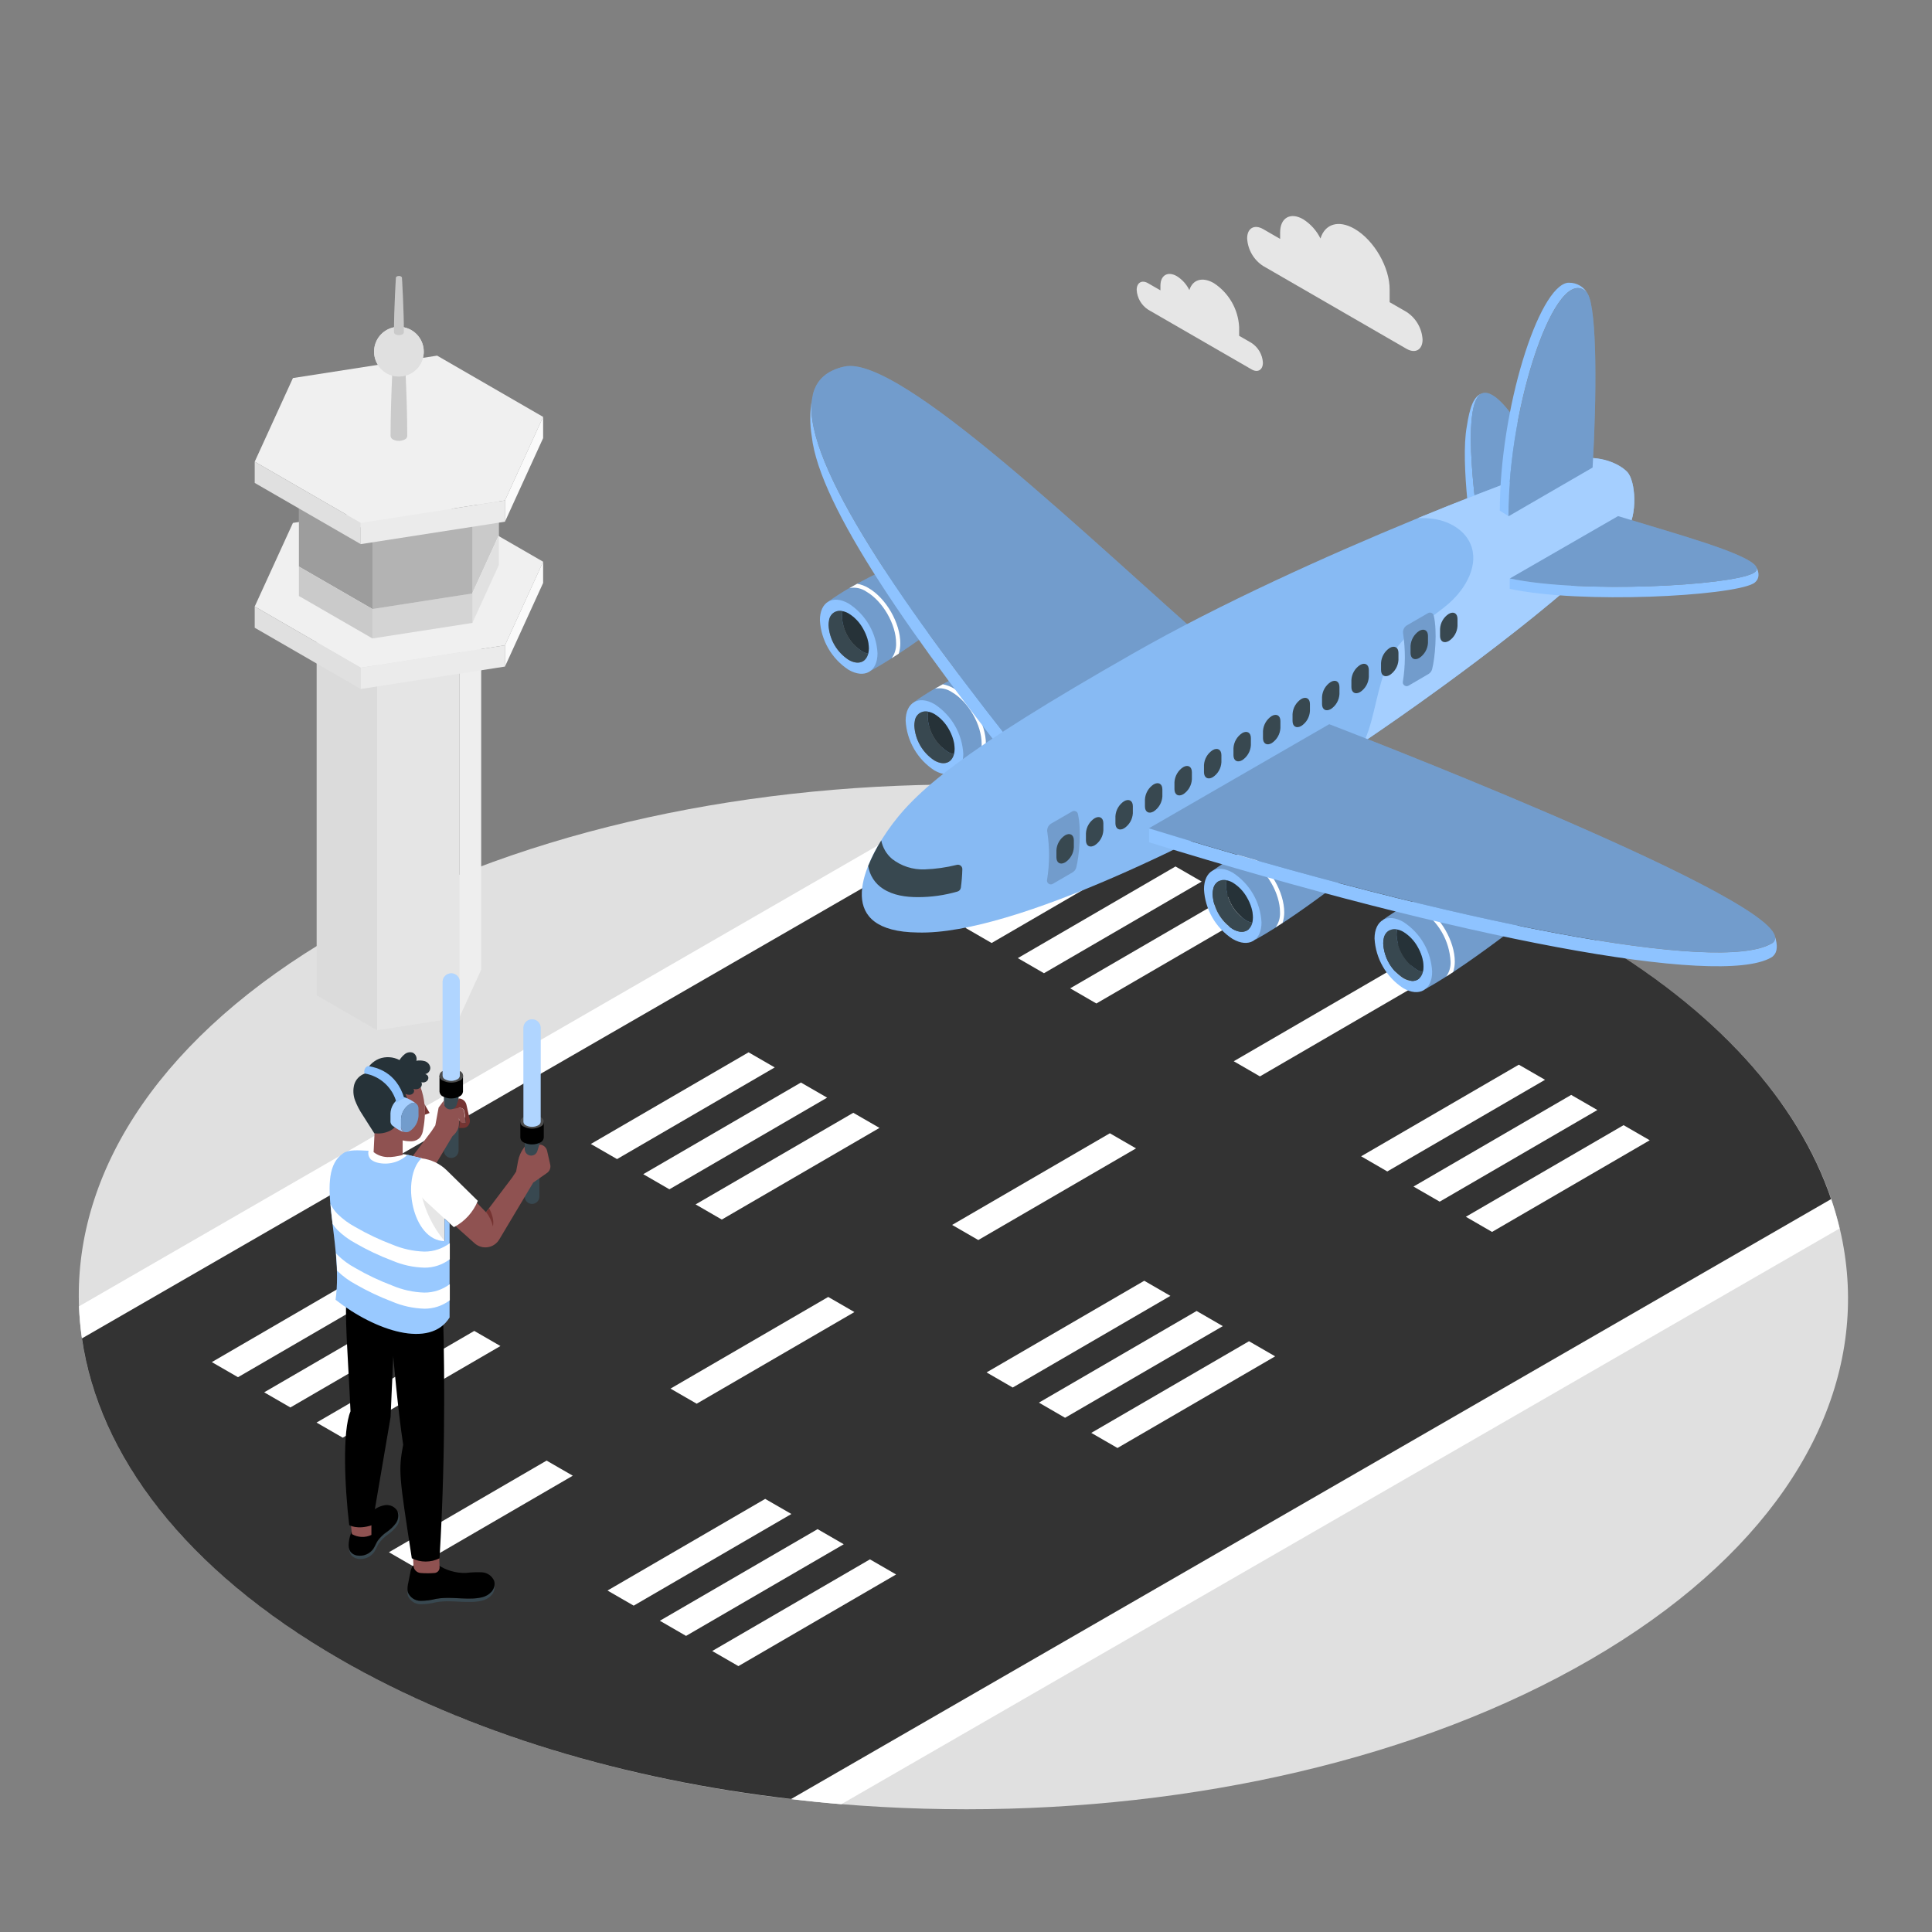 <svg width="500" height="500" viewBox="0 0 500 500" fill="none" xmlns="http://www.w3.org/2000/svg">
<rect x="0" y="0" width="500" height="500" fill="#808080" stroke="none"/>
<path d="M410.66 241.87C320.96 190.08 176.02 190.08 86.91 241.87C-2.2 293.66 -1.73 377.62 88 429.4C177.73 481.18 322.64 481.19 411.76 429.4C500.88 377.61 500.36 293.65 410.66 241.87Z" fill="#E0E0E0"/>
<path d="M254.45 203.08L20.45 338.08C20.562 340.858 20.819 343.629 21.22 346.38L268.78 203.55C264.013 203.31 259.237 203.153 254.45 203.08Z" fill="white"/>
<path d="M204.73 465.6C209.05 466.1 213.38 466.6 217.73 466.92L476.07 317.92C475.463 315.393 474.733 312.873 473.88 310.36L204.73 465.6Z" fill="white"/>
<path d="M410.66 241.87C371 219 320.48 206.19 268.78 203.55L21.21 346.38C25.6 376.65 47.85 406.24 87.96 429.38C121.18 448.56 161.96 460.61 204.73 465.58L473.89 310.32C465.37 285.24 444.3 261.29 410.66 241.87Z" fill="black"/>
<path opacity="0.2" d="M410.66 241.87C367.31 216.87 311.07 203.87 254.45 203.08L20.45 338.08C21.68 371.19 44.19 404.13 88 429.4C124.58 450.52 170.35 463.02 217.78 466.92L476.12 317.92C469.47 290.08 447.67 263.23 410.66 241.87Z" fill="white"/>
<path d="M297.44 220.33L256.63 244.05L249.85 240.13L290.67 216.42L297.44 220.33Z" fill="white"/>
<path d="M311 228.15L270.18 251.87L263.41 247.96L304.22 224.24L311 228.15Z" fill="white"/>
<path d="M324.55 235.98L283.74 259.7L276.96 255.78L317.77 232.07L324.55 235.98Z" fill="white"/>
<path d="M413.4 287.27L372.59 310.99L365.81 307.08L406.62 283.36L413.4 287.27Z" fill="white"/>
<path d="M426.95 295.1L386.14 318.82L379.36 314.9L420.18 291.19L426.95 295.1Z" fill="white"/>
<path d="M399.85 279.45L359.03 303.17L352.26 299.25L393.07 275.54L399.85 279.45Z" fill="white"/>
<path d="M200.5 276.25L159.69 299.97L152.91 296.06L193.73 272.34L200.5 276.25Z" fill="white"/>
<path d="M214.06 284.07L173.24 307.79L166.47 303.88L207.28 280.16L214.06 284.07Z" fill="white"/>
<path d="M227.61 291.9L186.8 315.62L180.02 311.7L220.83 287.99L227.61 291.9Z" fill="white"/>
<path d="M316.46 343.2L275.64 366.92L268.87 363L309.68 339.28L316.46 343.2Z" fill="white"/>
<path d="M330.01 351.02L289.2 374.74L282.42 370.83L323.24 347.11L330.01 351.02Z" fill="white"/>
<path d="M302.9 335.37L262.09 359.09L255.32 355.18L296.13 331.46L302.9 335.37Z" fill="white"/>
<path d="M102.41 332.7L61.59 356.42L54.82 352.51L95.63 328.79L102.41 332.7Z" fill="white"/>
<path d="M115.96 340.53L75.15 364.25L68.37 360.33L109.18 336.62L115.96 340.53Z" fill="white"/>
<path d="M129.51 348.35L88.7 372.07L81.92 368.16L122.74 344.44L129.51 348.35Z" fill="white"/>
<path d="M218.36 399.65L177.55 423.37L170.77 419.45L211.59 395.74L218.36 399.65Z" fill="white"/>
<path d="M231.91 407.47L191.1 431.19L184.32 427.28L225.14 403.56L231.91 407.47Z" fill="white"/>
<path d="M204.81 391.82L164 415.54L157.22 411.63L198.03 387.91L204.81 391.82Z" fill="white"/>
<path d="M366.88 254.85L326.07 278.57L319.29 274.65L360.11 250.94L363.5 252.89L366.88 254.85Z" fill="white"/>
<path d="M294 297.2L253.18 320.92L246.41 317.01L287.23 293.29L290.62 295.25L294 297.2Z" fill="white"/>
<path d="M221.12 339.56L180.3 363.28L173.53 359.37L214.34 335.65L217.73 337.6L221.12 339.56Z" fill="white"/>
<path d="M148.24 381.91L107.42 405.63L100.65 401.72L141.46 378L144.85 379.96L148.24 381.91Z" fill="white"/>
<path d="M81.95 257.58V155.42L97.6 164.46V266.62L81.95 257.58Z" fill="#E6E6E6"/>
<path d="M118.89 161.15V263.31L97.6 266.62V164.46L118.89 161.15Z" fill="#F0F0F0"/>
<path d="M124.53 148.81V250.97L118.89 263.31V161.15L124.53 148.81Z" fill="#FAFAFA"/>
<g opacity="0.05">
<path d="M81.95 257.58V155.42L97.6 164.46V266.62L81.95 257.58Z" fill="black"/>
<path d="M118.89 161.15V263.31L97.6 266.62V164.46L118.89 161.15Z" fill="black"/>
<path d="M124.53 148.81V250.97L118.89 263.31V161.15L124.53 148.81Z" fill="black"/>
</g>
<path d="M140.56 145.37L130.68 167.01L93.36 172.81L65.92 156.96L75.81 135.33L113.13 129.53L140.56 145.37Z" fill="#F0F0F0"/>
<path d="M65.92 162.46V156.96L93.36 172.81V178.31L65.92 162.46Z" fill="#E0E0E0"/>
<path d="M130.68 167.01V172.51L93.36 178.31V172.81L130.68 167.01Z" fill="#EBEBEB"/>
<path d="M140.56 145.37V150.87L130.68 172.51V167.01L140.56 145.37Z" fill="#FAFAFA"/>
<path d="M96.39 138.25L77.36 127.26V146.63L96.39 157.62V138.25Z" fill="#E0E0E0"/>
<path d="M122.27 134.23L96.39 138.25V157.61L122.27 153.59V134.23Z" fill="#E0E0E0"/>
<path d="M129.12 119.22L122.27 134.23V153.46L129.12 138.46V119.22Z" fill="#E0E0E0"/>
<path opacity="0.3" d="M96.39 138.25L77.36 127.26V146.63L96.39 157.62V138.25Z" fill="black"/>
<path d="M77.36 146.63V154.24L96.39 165.23V157.62L77.36 146.63Z" fill="#E0E0E0"/>
<path d="M96.39 157.61V165.23L122.27 161.21V153.59L96.39 157.61Z" fill="#EBEBEB"/>
<path opacity="0.2" d="M122.27 134.23L96.39 138.25V157.61L122.27 153.59V134.23Z" fill="black"/>
<path opacity="0.1" d="M129.12 119.22L122.27 134.23V153.46L129.12 138.46V119.22Z" fill="black"/>
<path d="M122.27 153.46V161.21L129.12 146.2V138.46L122.27 153.46Z" fill="#FAFAFA"/>
<path opacity="0.1" d="M77.36 146.63V154.24L96.39 165.23V157.62L77.36 146.63Z" fill="black"/>
<path opacity="0.1" d="M96.39 157.61V165.23L122.27 161.21V153.59L96.39 157.61Z" fill="black"/>
<path opacity="0.1" d="M122.27 153.46V161.21L129.12 146.2V138.46L122.27 153.46Z" fill="black"/>
<path d="M140.56 107.89L130.68 129.52L93.36 135.32L65.92 119.48L75.81 97.84L113.13 92.04L140.56 107.89Z" fill="#F0F0F0"/>
<path d="M65.92 124.98V119.48L93.36 135.32V140.82L65.92 124.98Z" fill="#E0E0E0"/>
<path d="M130.68 129.52V135.02L93.36 140.82V135.32L130.68 129.52Z" fill="#EBEBEB"/>
<path d="M140.56 107.89V113.39L130.68 135.02V129.52L140.56 107.89Z" fill="#FAFAFA"/>
<path d="M105.4 112.86C105.4 102.47 104.56 88.98 104.56 88.98C104.548 88.864 104.505 88.753 104.437 88.658C104.368 88.563 104.276 88.488 104.17 88.44C103.88 88.293 103.56 88.216 103.235 88.216C102.91 88.216 102.589 88.293 102.3 88.44C102.195 88.49 102.105 88.565 102.039 88.66C101.972 88.755 101.931 88.865 101.92 88.98C101.92 88.98 101.08 102.47 101.08 112.86C101.102 113.05 101.173 113.232 101.285 113.388C101.397 113.543 101.546 113.668 101.72 113.75C102.187 113.979 102.7 114.098 103.22 114.098C103.74 114.098 104.253 113.979 104.72 113.75C104.903 113.677 105.063 113.556 105.183 113.399C105.303 113.242 105.378 113.056 105.4 112.86V112.86Z" fill="#E0E0E0"/>
<path opacity="0.1" d="M105.4 112.86C105.4 102.47 104.56 88.98 104.56 88.98C104.548 88.864 104.505 88.753 104.437 88.658C104.368 88.563 104.276 88.488 104.17 88.44C103.88 88.293 103.56 88.216 103.235 88.216C102.91 88.216 102.589 88.293 102.3 88.44C102.195 88.49 102.105 88.565 102.039 88.66C101.972 88.755 101.931 88.865 101.92 88.98C101.92 88.98 101.08 102.47 101.08 112.86C101.102 113.05 101.173 113.232 101.285 113.388C101.397 113.543 101.546 113.668 101.72 113.75C102.187 113.979 102.7 114.098 103.22 114.098C103.74 114.098 104.253 113.979 104.72 113.75C104.903 113.677 105.063 113.556 105.183 113.399C105.303 113.242 105.378 113.056 105.4 112.86V112.86Z" fill="black"/>
<path d="M109.67 91C109.67 92.272 109.293 93.515 108.586 94.572C107.88 95.63 106.875 96.454 105.7 96.941C104.526 97.427 103.233 97.555 101.985 97.306C100.738 97.058 99.592 96.446 98.693 95.547C97.794 94.647 97.181 93.502 96.933 92.254C96.685 91.007 96.813 89.714 97.299 88.539C97.786 87.364 98.61 86.36 99.668 85.654C100.725 84.947 101.968 84.57 103.24 84.57C104.945 84.57 106.581 85.247 107.787 86.453C108.992 87.659 109.67 89.295 109.67 91V91Z" fill="#E0E0E0"/>
<path d="M109.67 91C109.67 92.272 109.293 93.515 108.586 94.572C107.88 95.63 106.875 96.454 105.7 96.941C104.526 97.427 103.233 97.555 101.985 97.306C100.738 97.058 99.592 96.446 98.693 95.547C97.794 94.647 97.181 93.502 96.933 92.254C96.685 91.007 96.813 89.714 97.299 88.539C97.786 87.364 98.61 86.36 99.668 85.654C100.725 84.947 101.968 84.57 103.24 84.57C104.945 84.57 106.581 85.247 107.787 86.453C108.992 87.659 109.67 89.295 109.67 91V91Z" fill="#E0E0E0"/>
<path d="M104.52 86C104.52 79.85 104.02 71.87 104.02 71.87C104.012 71.802 103.986 71.737 103.946 71.68C103.906 71.625 103.852 71.58 103.79 71.55C103.619 71.466 103.431 71.422 103.24 71.422C103.049 71.422 102.861 71.466 102.69 71.55C102.628 71.58 102.574 71.625 102.534 71.68C102.494 71.737 102.468 71.802 102.46 71.87C102.46 71.87 101.96 79.87 101.96 86C101.973 86.112 102.014 86.219 102.081 86.31C102.148 86.401 102.237 86.474 102.34 86.52C102.62 86.662 102.93 86.737 103.245 86.737C103.559 86.737 103.87 86.662 104.15 86.52C104.252 86.473 104.339 86.401 104.404 86.309C104.469 86.218 104.509 86.112 104.52 86V86Z" fill="#E0E0E0"/>
<path opacity="0.1" d="M104.52 86C104.52 79.85 104.02 71.87 104.02 71.87C104.012 71.802 103.986 71.737 103.946 71.68C103.906 71.625 103.852 71.58 103.79 71.55C103.619 71.466 103.431 71.422 103.24 71.422C103.049 71.422 102.861 71.466 102.69 71.55C102.628 71.58 102.574 71.625 102.534 71.68C102.494 71.737 102.468 71.802 102.46 71.87C102.46 71.87 101.96 79.87 101.96 86C101.973 86.112 102.014 86.219 102.081 86.31C102.148 86.401 102.237 86.474 102.34 86.52C102.62 86.662 102.93 86.737 103.245 86.737C103.559 86.737 103.87 86.662 104.15 86.52C104.252 86.473 104.339 86.401 104.404 86.309C104.469 86.218 104.509 86.112 104.52 86V86Z" fill="black"/>
<path d="M350.55 59.22C346.38 56.81 342.86 57.99 341.74 61.73C340.734 59.678 339.175 57.946 337.24 56.73C333.97 54.84 331.31 56.36 331.3 60.11V61.83L326.92 59.3C324.63 57.98 322.77 59.04 322.76 61.67C322.834 63.105 323.247 64.501 323.965 65.746C324.683 66.99 325.685 68.047 326.89 68.83L364 90.27C366.29 91.59 368.15 90.53 368.16 87.9C368.082 86.466 367.668 85.07 366.951 83.826C366.233 82.582 365.232 81.525 364.03 80.74L359.64 78.21V75C359.7 69.22 355.61 62.14 350.55 59.22Z" fill="#E6E6E6"/>
<path d="M314.14 73.27C311.14 71.54 308.62 72.39 307.81 75.08C307.091 73.602 305.972 72.355 304.58 71.48C302.24 70.12 300.33 71.21 300.32 73.91V75.14L297.17 73.33C295.52 72.33 294.17 73.14 294.17 75.03C294.23 76.061 294.533 77.063 295.055 77.955C295.576 78.846 296.301 79.602 297.17 80.16L323.84 95.56C325.48 96.56 326.84 95.75 326.84 93.86C326.783 92.827 326.481 91.822 325.96 90.928C325.438 90.035 324.711 89.278 323.84 88.72L320.69 86.91V84.63C320.569 82.355 319.913 80.14 318.775 78.166C317.636 76.192 316.049 74.515 314.14 73.27V73.27Z" fill="#E6E6E6"/>
<path d="M116.78 299.68C116.276 299.68 115.793 299.48 115.436 299.124C115.08 298.767 114.88 298.284 114.88 297.78V282.78H118.68V297.78C118.68 298.284 118.48 298.767 118.123 299.124C117.767 299.48 117.284 299.68 116.78 299.68Z" fill="#384850"/>
<path d="M113.74 278.42V282.51C113.761 282.778 113.854 283.036 114.009 283.256C114.164 283.475 114.375 283.65 114.62 283.76C115.286 284.101 116.022 284.278 116.77 284.278C117.518 284.278 118.254 284.101 118.92 283.76C119.167 283.65 119.381 283.476 119.539 283.257C119.697 283.037 119.794 282.779 119.82 282.51V278.42H113.74Z" fill="black"/>
<path d="M114.64 277.18C114.378 277.266 114.149 277.433 113.987 277.656C113.825 277.88 113.738 278.149 113.738 278.425C113.738 278.701 113.825 278.97 113.987 279.194C114.149 279.417 114.378 279.584 114.64 279.67C115.307 280.005 116.043 280.18 116.79 280.18C117.537 280.18 118.273 280.005 118.94 279.67C119.202 279.584 119.431 279.417 119.593 279.194C119.755 278.97 119.842 278.701 119.842 278.425C119.842 278.149 119.755 277.88 119.593 277.656C119.431 277.433 119.202 277.266 118.94 277.18C118.275 276.838 117.538 276.659 116.79 276.659C116.042 276.659 115.305 276.838 114.64 277.18Z" fill="black"/>
<path opacity="0.3" d="M114.64 277.18C114.378 277.266 114.149 277.433 113.987 277.656C113.825 277.88 113.738 278.149 113.738 278.425C113.738 278.701 113.825 278.97 113.987 279.194C114.149 279.417 114.378 279.584 114.64 279.67C115.307 280.005 116.043 280.18 116.79 280.18C117.537 280.18 118.273 280.005 118.94 279.67C119.202 279.584 119.431 279.417 119.593 279.194C119.755 278.97 119.842 278.701 119.842 278.425C119.842 278.149 119.755 277.88 119.593 277.656C119.431 277.433 119.202 277.266 118.94 277.18C118.275 276.838 117.538 276.659 116.79 276.659C116.042 276.659 115.305 276.838 114.64 277.18Z" fill="white"/>
<path d="M116.78 251.89C116.19 251.89 115.625 252.124 115.207 252.54C114.789 252.956 114.553 253.52 114.55 254.11V278.42C114.568 278.616 114.638 278.803 114.752 278.963C114.866 279.123 115.021 279.249 115.2 279.33C115.685 279.582 116.224 279.713 116.77 279.713C117.316 279.713 117.855 279.582 118.34 279.33C118.521 279.251 118.678 279.125 118.794 278.965C118.91 278.805 118.981 278.617 119 278.42V278.42V254.11C119 253.818 118.943 253.53 118.831 253.26C118.719 252.991 118.556 252.746 118.35 252.54C118.144 252.334 117.899 252.171 117.63 252.059C117.36 251.947 117.072 251.89 116.78 251.89V251.89Z" fill="#8EC3FF"/>
<path opacity="0.3" d="M116.78 251.89C116.19 251.89 115.625 252.124 115.207 252.54C114.789 252.956 114.553 253.52 114.55 254.11V278.42C114.568 278.616 114.638 278.803 114.752 278.963C114.866 279.123 115.021 279.249 115.2 279.33C115.685 279.582 116.224 279.713 116.77 279.713C117.316 279.713 117.855 279.582 118.34 279.33C118.521 279.251 118.678 279.125 118.794 278.965C118.91 278.805 118.981 278.617 119 278.42V278.42V254.11C119 253.818 118.943 253.53 118.831 253.26C118.719 252.991 118.556 252.746 118.35 252.54C118.144 252.334 117.899 252.171 117.63 252.059C117.36 251.947 117.072 251.89 116.78 251.89V251.89Z" fill="white"/>
<path d="M106.62 305.43C106.336 304.102 105.74 302.861 104.88 301.81L105.66 300.81C106.25 301.86 107.09 304 106.62 305.43Z" fill="#753432"/>
<path d="M121.54 289.58L120.71 285.9C120.607 285.445 120.353 285.037 119.991 284.744C119.628 284.45 119.177 284.286 118.71 284.28V284.28L118.17 285.97C118.095 286.211 117.966 286.432 117.792 286.616C117.619 286.799 117.406 286.941 117.17 287.03L118.85 286.73C119.005 286.702 119.164 286.705 119.317 286.741C119.471 286.777 119.615 286.843 119.742 286.937C119.869 287.031 119.974 287.15 120.053 287.286C120.132 287.422 120.182 287.574 120.2 287.73L120.61 290.61C119.71 290.78 119.18 290.76 118.8 289.36C118.961 290.206 118.961 291.074 118.8 291.92H119.8C120.191 291.921 120.572 291.798 120.89 291.57V291.57C121.182 291.339 121.4 291.027 121.516 290.673C121.631 290.319 121.64 289.939 121.54 289.58V289.58Z" fill="#753432"/>
<path d="M118.73 289.34C119.11 290.74 119.64 290.76 120.54 290.59L120.13 287.71C120.112 287.553 120.062 287.402 119.983 287.266C119.904 287.13 119.798 287.011 119.672 286.917C119.545 286.823 119.401 286.757 119.247 286.721C119.094 286.685 118.935 286.682 118.78 286.71L117.1 287.01C116.849 287.102 116.579 287.132 116.314 287.097C116.048 287.062 115.795 286.963 115.577 286.809C115.358 286.654 115.181 286.449 115.059 286.21C114.938 285.972 114.876 285.708 114.88 285.44V284.8L113.51 286.64L112.66 291.25L111.66 292.77L104.86 301.77L102.02 298.77L96.34 304.77L101.94 309.77C102.4 310.179 102.945 310.48 103.536 310.653C104.126 310.826 104.748 310.866 105.356 310.771C105.964 310.675 106.543 310.446 107.052 310.1C107.561 309.754 107.987 309.3 108.3 308.77L117.09 294.05C117.798 293.472 118.334 292.711 118.64 291.85C118.825 291.026 118.855 290.175 118.73 289.34V289.34Z" fill="#8F5251"/>
<path d="M137.69 311.58C137.188 311.577 136.707 311.376 136.353 311.02C135.999 310.664 135.8 310.182 135.8 309.68V294.68H139.59V309.68C139.59 309.93 139.541 310.177 139.445 310.407C139.35 310.638 139.21 310.847 139.034 311.023C138.857 311.2 138.648 311.34 138.417 311.435C138.187 311.531 137.94 311.58 137.69 311.58V311.58Z" fill="#384850"/>
<path d="M134.66 290.33V294.42C134.681 294.688 134.774 294.946 134.929 295.166C135.084 295.385 135.295 295.56 135.54 295.67C136.207 296.005 136.943 296.18 137.69 296.18C138.437 296.18 139.173 296.005 139.84 295.67C140.085 295.558 140.296 295.383 140.452 295.164C140.608 294.944 140.704 294.688 140.73 294.42V290.33H134.66Z" fill="black"/>
<path d="M135.55 289.08C135.292 289.171 135.069 289.339 134.911 289.562C134.753 289.785 134.668 290.052 134.668 290.325C134.668 290.598 134.753 290.865 134.911 291.088C135.069 291.311 135.292 291.479 135.55 291.57C136.215 291.911 136.952 292.088 137.7 292.088C138.447 292.088 139.184 291.911 139.85 291.57C140.108 291.479 140.331 291.311 140.489 291.088C140.646 290.865 140.731 290.598 140.731 290.325C140.731 290.052 140.646 289.785 140.489 289.562C140.331 289.339 140.108 289.171 139.85 289.08C139.183 288.745 138.446 288.57 137.7 288.57C136.953 288.57 136.217 288.745 135.55 289.08V289.08Z" fill="black"/>
<path opacity="0.3" d="M135.55 289.08C135.292 289.171 135.069 289.339 134.911 289.562C134.753 289.785 134.668 290.052 134.668 290.325C134.668 290.598 134.753 290.865 134.911 291.088C135.069 291.311 135.292 291.479 135.55 291.57C136.215 291.911 136.952 292.088 137.7 292.088C138.447 292.088 139.184 291.911 139.85 291.57C140.108 291.479 140.331 291.311 140.489 291.088C140.646 290.865 140.731 290.598 140.731 290.325C140.731 290.052 140.646 289.785 140.489 289.562C140.331 289.339 140.108 289.171 139.85 289.08C139.183 288.745 138.446 288.57 137.7 288.57C136.953 288.57 136.217 288.745 135.55 289.08V289.08Z" fill="white"/>
<path d="M137.69 263.8C137.398 263.8 137.11 263.857 136.84 263.969C136.571 264.081 136.326 264.244 136.12 264.45C135.914 264.656 135.751 264.901 135.639 265.17C135.527 265.44 135.47 265.728 135.47 266.02V290.33C135.486 290.526 135.555 290.715 135.669 290.875C135.784 291.035 135.94 291.161 136.12 291.24C136.607 291.487 137.144 291.616 137.69 291.616C138.236 291.616 138.773 291.487 139.26 291.24C139.441 291.161 139.598 291.035 139.714 290.875C139.83 290.715 139.901 290.527 139.92 290.33V290.33V266C139.915 265.413 139.677 264.852 139.259 264.44C138.841 264.027 138.277 263.797 137.69 263.8Z" fill="#8EC3FF"/>
<path opacity="0.3" d="M137.69 263.8C137.398 263.8 137.11 263.857 136.84 263.969C136.571 264.081 136.326 264.244 136.12 264.45C135.914 264.656 135.751 264.901 135.639 265.17C135.527 265.44 135.47 265.728 135.47 266.02V290.33C135.486 290.526 135.555 290.715 135.669 290.875C135.784 291.035 135.94 291.161 136.12 291.24C136.607 291.487 137.144 291.616 137.69 291.616C138.236 291.616 138.773 291.487 139.26 291.24C139.441 291.161 139.598 291.035 139.714 290.875C139.83 290.715 139.901 290.527 139.92 290.33V290.33V266C139.915 265.413 139.677 264.852 139.259 264.44C138.841 264.027 138.277 263.797 137.69 263.8Z" fill="white"/>
<path d="M105.58 412.13C105.849 412.762 106.295 413.303 106.865 413.688C107.434 414.073 108.103 414.286 108.79 414.3C110.16 414.296 111.523 414.122 112.85 413.78C115.85 413.23 118.78 413.78 121.79 413.7C122.779 413.709 123.766 413.601 124.73 413.38C125.698 413.156 126.575 412.639 127.24 411.9C127.614 411.449 127.863 410.908 127.96 410.33C128.021 410.766 127.988 411.21 127.864 411.633C127.74 412.055 127.527 412.446 127.24 412.78C126.575 413.519 125.698 414.036 124.73 414.26C123.766 414.481 122.779 414.588 121.79 414.58C118.79 414.65 115.87 414.11 112.85 414.66C111.524 415.006 110.16 415.181 108.79 415.18C108.104 415.165 107.437 414.954 106.868 414.571C106.299 414.188 105.852 413.65 105.58 413.02C105.452 412.568 105.418 412.095 105.48 411.63C105.498 411.799 105.531 411.967 105.58 412.13Z" fill="#384850"/>
<path d="M105.66 409.63C105.84 408.72 106.03 407.81 106.21 406.89C106.28 406.402 106.439 405.93 106.68 405.5C106.802 405.285 106.979 405.106 107.194 404.983C107.409 404.86 107.652 404.797 107.9 404.8C109.55 404.58 111.9 403.98 113.25 404.93C115.418 406.414 118.004 407.164 120.63 407.07C121.987 406.907 123.355 406.854 124.72 406.91C125.404 406.947 126.065 407.175 126.625 407.57C127.186 407.964 127.624 408.508 127.89 409.14C128.003 409.526 128.027 409.933 127.96 410.33C127.863 410.908 127.614 411.449 127.24 411.9C126.575 412.639 125.699 413.156 124.73 413.38C123.766 413.601 122.779 413.709 121.79 413.7C118.79 413.77 115.87 413.23 112.85 413.78C111.524 414.122 110.16 414.296 108.79 414.3C108.103 414.286 107.434 414.073 106.865 413.688C106.296 413.303 105.849 412.762 105.58 412.13C105.531 411.967 105.498 411.799 105.48 411.63C105.435 410.958 105.496 410.283 105.66 409.63V409.63Z" fill="black"/>
<path d="M113.65 402.06L113.76 405.63C113.774 405.996 113.645 406.353 113.4 406.625C113.156 406.898 112.815 407.064 112.45 407.09C111.252 407.185 110.048 407.185 108.85 407.09C108.363 407.051 107.907 406.836 107.568 406.484C107.229 406.132 107.03 405.668 107.01 405.18L106.87 402.54L113.65 402.06Z" fill="#8F5251"/>
<path d="M90.33 400.16C90.349 400.685 90.515 401.195 90.81 401.63C91.234 402.147 91.838 402.486 92.5 402.58C93.288 402.713 94.097 402.623 94.836 402.318C95.575 402.014 96.214 401.509 96.68 400.86C97.13 400.21 97.38 399.44 97.81 398.78C98.451 397.889 99.243 397.117 100.15 396.5C101.06 395.879 101.86 395.112 102.52 394.23C102.826 393.801 103.027 393.305 103.105 392.784C103.183 392.263 103.137 391.73 102.97 391.23C103.053 391.351 103.126 391.478 103.19 391.61C103.391 392.14 103.457 392.712 103.382 393.274C103.307 393.836 103.093 394.371 102.76 394.83C102.095 395.738 101.28 396.526 100.35 397.16C99.441 397.799 98.647 398.587 98 399.49C97.57 400.18 97.31 400.97 96.85 401.64C96.38 402.31 95.728 402.832 94.972 403.146C94.216 403.459 93.386 403.551 92.58 403.41C91.901 403.305 91.287 402.948 90.86 402.41C90.48 401.797 90.304 401.079 90.36 400.36C90.32 400.31 90.33 400.23 90.33 400.16Z" fill="#384850"/>
<path d="M91.42 395.68C92.5 393.77 94.74 392.39 96.42 391.04C97.363 390.222 98.523 389.694 99.76 389.52C100.379 389.448 101.005 389.56 101.56 389.843C102.116 390.126 102.575 390.567 102.88 391.11C102.878 391.143 102.878 391.177 102.88 391.21C103.047 391.71 103.093 392.243 103.015 392.764C102.937 393.285 102.736 393.781 102.43 394.21C101.77 395.092 100.97 395.859 100.06 396.48C99.153 397.097 98.361 397.869 97.72 398.76C97.29 399.42 97.04 400.19 96.59 400.84C96.124 401.489 95.485 401.994 94.746 402.298C94.007 402.603 93.198 402.693 92.41 402.56C91.748 402.466 91.144 402.127 90.72 401.61C90.425 401.175 90.259 400.665 90.24 400.14C90.24 399.97 90.24 399.79 90.24 399.62C90.299 398.229 90.705 396.875 91.42 395.68V395.68Z" fill="black"/>
<path d="M96.12 394V397.24C95.323 397.615 94.448 397.79 93.568 397.752C92.688 397.714 91.831 397.463 91.07 397.02L90.77 394.1L96.12 394Z" fill="#8F5251"/>
<path d="M89.92 335.15C88.92 338.07 90.14 351.94 90.71 365.25C88.6 370.25 89.17 384.55 90.38 394.7C90.38 394.7 92.49 395.99 96.31 394.7L101.09 366.7L101.76 350.88C101.76 350.88 102.96 364.88 104.34 373.88C103.04 380.77 103.34 382.07 106.57 403.28C107.684 403.839 108.913 404.131 110.16 404.131C111.407 404.131 112.636 403.839 113.75 403.28C115.56 373.48 114.89 346.28 114.55 336.56L89.92 335.15Z" fill="black"/>
<path opacity="0.3" d="M101.35 360.52L101.89 347.62C98.56 347.62 95.46 345.13 93.11 342.76C94.685 345.323 97 347.349 99.75 348.57L101.35 360.52Z" fill="black"/>
<path d="M115.06 312.13V337.4C100.18 343.63 90.54 338 89.23 335.07C89.92 324.79 87.49 312.76 87.67 307.64C87.85 302.52 88.49 296.77 96.41 297.93L104.84 298.75L109.12 299.75L115.06 312.13Z" fill="white"/>
<path opacity="0.1" d="M115.06 315.39L108.96 308.68C109.952 313.288 112.045 317.587 115.06 321.21V315.39Z" fill="black"/>
<path d="M138 306.05L129.21 320.77C128.896 321.3 128.469 321.755 127.959 322.101C127.449 322.447 126.869 322.676 126.261 322.771C125.652 322.867 125.03 322.827 124.438 322.653C123.847 322.48 123.301 322.179 122.84 321.77L117.25 316.77L122.93 310.77L125.77 313.72L132.57 304.72L133.57 303.21L134.08 300.45C134.309 299.23 134.812 298.078 135.55 297.08L135.8 296.75V297.4C135.8 297.843 135.976 298.268 136.289 298.581C136.602 298.894 137.027 299.07 137.47 299.07C137.825 299.069 138.17 298.956 138.456 298.745C138.742 298.535 138.954 298.239 139.06 297.9L139.59 296.21C140.057 296.216 140.508 296.38 140.871 296.674C141.233 296.967 141.487 297.375 141.59 297.83L142.4 301.4C142.491 301.802 142.461 302.222 142.313 302.606C142.165 302.991 141.907 303.323 141.57 303.56L138 306.05Z" fill="#8F5251"/>
<path d="M127.54 317.34C127.255 316.009 126.659 314.765 125.8 313.71L126.58 312.71C127.17 313.77 128 315.89 127.54 317.34Z" fill="#753432"/>
<path d="M123.66 310.78L115.66 302.92C113.881 301.169 111.569 300.061 109.09 299.77H108.95C105.56 307.18 110.04 310.77 110.04 310.77L117.46 317.59C120.267 316.125 122.464 313.712 123.66 310.78V310.78Z" fill="white"/>
<path d="M108.88 281.4C109.037 281.222 109.138 281.002 109.17 280.767C109.202 280.532 109.164 280.293 109.06 280.08C109.269 280.143 109.489 280.159 109.705 280.128C109.921 280.097 110.127 280.019 110.31 279.9C110.492 279.791 110.64 279.633 110.738 279.443C110.835 279.254 110.877 279.042 110.86 278.83C110.832 278.621 110.738 278.426 110.593 278.274C110.447 278.121 110.257 278.018 110.05 277.98C110.456 277.897 110.814 277.66 111.05 277.32C111.29 276.999 111.398 276.598 111.35 276.2C111.278 275.836 111.109 275.497 110.861 275.221C110.613 274.944 110.295 274.74 109.94 274.63C109.228 274.428 108.479 274.391 107.75 274.52C107.865 274.118 107.835 273.688 107.665 273.306C107.495 272.924 107.196 272.614 106.82 272.43C106.485 272.319 106.128 272.291 105.779 272.348C105.431 272.406 105.102 272.547 104.82 272.76C104.255 273.2 103.771 273.734 103.39 274.34C102.585 273.917 101.699 273.667 100.791 273.609C99.883 273.55 98.973 273.684 98.12 274C97.277 274.348 96.515 274.867 95.884 275.524C95.252 276.182 94.764 276.964 94.45 277.82C93.784 278.042 93.182 278.424 92.696 278.931C92.21 279.437 91.854 280.055 91.66 280.73C91.319 282.086 91.403 283.513 91.9 284.82C92.4 286.113 93.04 287.347 93.81 288.5C94.16 289.06 94.51 289.62 94.87 290.17C95.23 290.72 96.44 292.61 96.87 293.31C97.859 293.769 98.947 293.973 100.034 293.905C101.122 293.837 102.176 293.498 103.1 292.92C104.916 291.705 106.313 289.959 107.1 287.92C107.91 285.812 108.506 283.627 108.88 281.4Z" fill="#263238"/>
<path d="M109.85 285.73L111.18 288.04L109.86 288.53C109.907 287.597 109.903 286.663 109.85 285.73V285.73Z" fill="#753432"/>
<path d="M109.85 285.73C109.692 284.252 109.356 282.798 108.85 281.4C108.609 281.635 108.305 281.795 107.976 281.862C107.646 281.93 107.304 281.901 106.99 281.78C107.107 281.936 107.17 282.125 107.17 282.32C107.17 282.515 107.107 282.704 106.99 282.86C106.867 283.007 106.714 283.126 106.542 283.208C106.369 283.291 106.181 283.336 105.99 283.34C105.619 283.337 105.254 283.251 104.92 283.09C105.395 284.075 105.592 285.171 105.49 286.26C105.148 288.379 104.006 290.287 102.3 291.59C101.907 292.019 101.443 292.377 100.93 292.65C99.686 293.244 98.297 293.467 96.93 293.29L96.69 298.17C98.95 299.9 101.33 299.6 104.21 298.92V295.13C104.993 295.311 105.797 295.388 106.6 295.36C107.003 295.342 107.399 295.244 107.765 295.072C108.13 294.901 108.458 294.659 108.73 294.36C109.158 293.772 109.426 293.083 109.51 292.36C109.755 291.069 109.905 289.763 109.96 288.45C109.971 287.542 109.934 286.634 109.85 285.73V285.73Z" fill="#8F5251"/>
<path d="M115.06 315.39V321.21C106.61 321.07 103.76 304.86 109.06 299.77C109.06 299.77 107.61 299.35 105.48 298.85C104.465 299.805 103.23 300.493 101.885 300.854C100.54 301.215 99.126 301.238 97.77 300.92C97.121 300.779 96.512 300.492 95.99 300.08C95.701 299.788 95.493 299.427 95.386 299.031C95.279 298.634 95.277 298.217 95.38 297.82C92.69 297.7 90.32 297.47 88.85 298.45C80.98 303.68 88.97 321.12 86.85 336.38C97.12 344.43 111.29 349.11 116.35 340.96V316.63L115.06 315.39Z" fill="#8EC3FF"/>
<path opacity="0.1" d="M115.06 315.39V321.21C106.61 321.07 103.76 304.86 109.06 299.77C109.06 299.77 107.61 299.35 105.48 298.85C104.465 299.805 103.23 300.493 101.885 300.854C100.54 301.215 99.126 301.238 97.77 300.92C97.121 300.779 96.512 300.492 95.99 300.08C95.701 299.788 95.493 299.427 95.386 299.031C95.279 298.634 95.277 298.217 95.38 297.82C92.69 297.7 90.32 297.47 88.85 298.45C80.98 303.68 88.97 321.12 86.85 336.38C97.12 344.43 111.29 349.11 116.35 340.96V316.63L115.06 315.39Z" fill="white"/>
<path d="M92 321.75C95.043 323.504 98.224 325.009 101.51 326.25C104.147 327.377 106.973 327.994 109.84 328.07C112.211 328.091 114.522 327.325 116.41 325.89V321.73C114.517 323.156 112.21 323.922 109.84 323.91C106.975 323.825 104.15 323.208 101.51 322.09C98.222 320.85 95.041 319.341 92 317.58C90.298 316.671 88.732 315.526 87.35 314.18C86.612 313.42 85.998 312.55 85.53 311.6C85.67 313.24 85.87 314.97 86.09 316.77C86.462 317.33 86.884 317.855 87.35 318.34C88.735 319.686 90.3 320.834 92 321.75V321.75Z" fill="white"/>
<path d="M101.52 332.7C98.228 331.46 95.044 329.952 92 328.19C90.298 327.281 88.732 326.136 87.35 324.79C87.212 324.651 87.082 324.504 86.96 324.35C87.09 325.84 87.19 327.35 87.24 328.83L87.35 328.96C88.735 330.303 90.3 331.448 92 332.36C95.043 334.117 98.224 335.626 101.51 336.87C104.15 337.988 106.974 338.605 109.84 338.69C112.209 338.702 114.517 337.936 116.41 336.51V332.34C114.517 333.766 112.209 334.532 109.84 334.52C106.977 334.438 104.155 333.821 101.52 332.7V332.7Z" fill="white"/>
<path d="M103.79 291.47V289.63C103.83 288.85 104.055 288.09 104.446 287.414C104.837 286.737 105.384 286.164 106.04 285.74C106.278 285.565 106.561 285.462 106.855 285.445C107.15 285.427 107.443 285.495 107.7 285.64C106.842 284.933 105.863 284.387 104.81 284.03C104.563 283.939 104.297 283.909 104.035 283.944C103.774 283.979 103.525 284.077 103.31 284.23C102.654 284.654 102.107 285.227 101.716 285.904C101.325 286.58 101.1 287.34 101.06 288.12V290C101.027 290.29 101.079 290.584 101.21 290.846C101.342 291.107 101.547 291.324 101.8 291.47C102.653 292.142 103.608 292.673 104.63 293.04V293.04C104.334 292.91 104.091 292.685 103.938 292.4C103.786 292.116 103.734 291.788 103.79 291.47V291.47Z" fill="#8EC3FF"/>
<path opacity="0.2" d="M103.79 291.47V289.63C103.83 288.85 104.055 288.09 104.446 287.414C104.837 286.737 105.384 286.164 106.04 285.74C106.278 285.565 106.561 285.462 106.855 285.445C107.15 285.427 107.443 285.495 107.7 285.64C106.842 284.933 105.863 284.387 104.81 284.03C104.563 283.939 104.297 283.909 104.035 283.944C103.774 283.979 103.525 284.077 103.31 284.23C102.654 284.654 102.107 285.227 101.716 285.904C101.325 286.58 101.1 287.34 101.06 288.12V290C101.027 290.29 101.079 290.584 101.21 290.846C101.342 291.107 101.547 291.324 101.8 291.47C102.653 292.142 103.608 292.673 104.63 293.04V293.04C104.334 292.91 104.091 292.685 103.938 292.4C103.786 292.116 103.734 291.788 103.79 291.47V291.47Z" fill="white"/>
<path d="M108.29 287C108.316 286.737 108.275 286.473 108.172 286.23C108.069 285.987 107.907 285.774 107.7 285.61C107.443 285.465 107.15 285.397 106.855 285.415C106.561 285.432 106.278 285.535 106.04 285.71C105.384 286.134 104.837 286.707 104.446 287.384C104.055 288.06 103.83 288.82 103.79 289.6V291.44C103.749 291.75 103.809 292.065 103.962 292.337C104.116 292.61 104.354 292.825 104.64 292.95C104.879 293.018 105.13 293.032 105.376 292.993C105.621 292.953 105.855 292.86 106.06 292.72C106.711 292.291 107.252 291.716 107.641 291.04C108.03 290.365 108.256 289.608 108.3 288.83L108.29 287Z" fill="#8EC3FF"/>
<path opacity="0.2" d="M108.29 287C108.316 286.737 108.275 286.473 108.172 286.23C108.069 285.987 107.907 285.774 107.7 285.61C107.443 285.465 107.15 285.397 106.855 285.415C106.561 285.432 106.278 285.535 106.04 285.71C105.384 286.134 104.837 286.707 104.446 287.384C104.055 288.06 103.83 288.82 103.79 289.6V291.44C103.749 291.75 103.809 292.065 103.962 292.337C104.116 292.61 104.354 292.825 104.64 292.95C104.879 293.018 105.13 293.032 105.376 292.993C105.621 292.953 105.855 292.86 106.06 292.72C106.711 292.291 107.252 291.716 107.641 291.04C108.03 290.365 108.256 289.608 108.3 288.83L108.29 287Z" fill="black"/>
<path d="M94.4 277.82C96.362 278.155 98.186 279.053 99.648 280.404C101.111 281.754 102.15 283.5 102.64 285.43C103.184 284.864 103.878 284.466 104.64 284.28C102.56 277.28 97.25 276.28 95.47 275.92C94.48 275.8 94 277.34 94.4 277.82Z" fill="#8EC3FF"/>
<path d="M382.76 137C382.76 137 377.43 103.46 383.76 101.73C381.32 102.39 380.35 105.55 379.61 110.35C377.83 119.9 381.2 141.11 381.2 141.11L400 129.54C400 129.54 399.57 128.61 398.84 127.13L382.76 137Z" fill="#8EC3FF"/>
<path d="M382.76 137L398.86 127.12L401.63 125.41C401.63 125.41 389.85 100 383.72 101.74C377.43 103.47 382.76 137 382.76 137Z" fill="#8EC3FF"/>
<path opacity="0.2" d="M382.76 137L398.86 127.12L401.63 125.41C401.63 125.41 389.85 100 383.72 101.74C377.43 103.47 382.76 137 382.76 137Z" fill="black"/>
<path d="M281 173.53C280.913 171.855 280.429 170.225 279.59 168.774C278.75 167.322 277.578 166.091 276.17 165.18C275.73 164.876 275.229 164.672 274.702 164.582C274.176 164.492 273.635 164.519 273.12 164.66V164.66H273.07C272.07 165 248.66 172.9 236.61 181.66L247.61 199.54C260.28 192.54 279.76 176.54 279.76 176.54C280.194 176.176 280.534 175.712 280.75 175.187C280.966 174.663 281.052 174.095 281 173.53V173.53Z" fill="#8EC3FF"/>
<path opacity="0.2" d="M281 173.53C280.913 171.855 280.429 170.225 279.59 168.774C278.75 167.322 277.578 166.091 276.17 165.18C275.73 164.876 275.229 164.672 274.702 164.582C274.176 164.492 273.635 164.519 273.12 164.66V164.66H273.07C272.07 165 248.66 172.9 236.61 181.66L247.61 199.54C260.28 192.54 279.76 176.54 279.76 176.54C280.194 176.176 280.534 175.712 280.75 175.187C280.966 174.663 281.052 174.095 281 173.53V173.53Z" fill="black"/>
<path d="M255.15 192.5C255.15 187.25 251.46 180.83 246.89 178.19C245.996 177.657 245.014 177.288 243.99 177.1C243.32 177.47 242.66 177.84 241.99 178.22C243.494 177.936 245.05 178.255 246.32 179.11C250.6 181.58 254.07 187.59 254.05 192.5C254.12 193.876 253.726 195.235 252.93 196.36L254.72 195.19C255.005 194.322 255.151 193.414 255.15 192.5V192.5Z" fill="white"/>
<path d="M241.86 182.24C237.75 179.86 234.4 181.77 234.38 186.5C234.518 189.081 235.264 191.593 236.557 193.831C237.85 196.07 239.653 197.971 241.82 199.38C245.93 201.76 249.28 199.84 249.3 195.11C249.162 192.53 248.416 190.02 247.123 187.783C245.83 185.546 244.027 183.647 241.86 182.24V182.24ZM247.05 193.82C247.05 197.12 244.7 198.46 241.82 196.82C240.308 195.834 239.049 194.505 238.147 192.941C237.246 191.377 236.726 189.623 236.63 187.82V187.82C236.629 187.434 236.666 187.049 236.74 186.67C237.23 184.22 239.34 183.38 241.86 184.83C243.396 185.794 244.662 187.133 245.54 188.72C246.007 189.524 246.38 190.38 246.65 191.27C246.907 192.103 247.042 192.968 247.05 193.84V193.82Z" fill="#8EC3FF"/>
<path d="M240.08 185.56C240.079 185.177 240.116 184.795 240.19 184.42C240.19 184.34 240.24 184.27 240.26 184.19C239.865 184.087 239.452 184.071 239.05 184.143C238.648 184.215 238.266 184.373 237.932 184.607C237.597 184.841 237.317 185.145 237.111 185.497C236.905 185.85 236.779 186.243 236.74 186.65C236.666 187.029 236.629 187.414 236.63 187.8V187.8C236.726 189.603 237.246 191.357 238.147 192.921C239.049 194.485 240.308 195.814 241.82 196.8C244.26 198.2 246.3 197.46 246.88 195.19C246.316 195.067 245.776 194.854 245.28 194.56C243.765 193.576 242.504 192.248 241.6 190.684C240.696 189.12 240.175 187.364 240.08 185.56V185.56Z" fill="#384850"/>
<path d="M246.65 191.25C246.38 190.36 246.007 189.504 245.54 188.7C244.662 187.113 243.396 185.774 241.86 184.81C241.361 184.523 240.822 184.314 240.26 184.19C240.26 184.27 240.26 184.34 240.19 184.42C240.116 184.795 240.079 185.177 240.08 185.56V185.56C240.175 187.364 240.696 189.12 241.6 190.684C242.504 192.248 243.765 193.576 245.28 194.56C245.776 194.854 246.316 195.067 246.88 195.19C246.997 194.743 247.054 194.282 247.05 193.82C247.042 192.948 246.907 192.083 246.65 191.25Z" fill="#263238"/>
<path d="M258.82 147.51C258.732 145.835 258.25 144.205 257.412 142.752C256.575 141.299 255.405 140.065 254 139.15C253.559 138.848 253.058 138.646 252.532 138.556C252.005 138.466 251.466 138.491 250.95 138.63V138.63C249.95 138.97 226.53 146.88 214.48 155.63L225.48 173.51C238.16 166.51 257.64 150.51 257.64 150.51C258.064 150.142 258.393 149.677 258.598 149.155C258.804 148.632 258.88 148.068 258.82 147.51Z" fill="#8EC3FF"/>
<path opacity="0.2" d="M258.82 147.51C258.732 145.835 258.25 144.205 257.412 142.752C256.575 141.299 255.405 140.065 254 139.15C253.559 138.848 253.058 138.646 252.532 138.556C252.005 138.466 251.466 138.491 250.95 138.63V138.63C249.95 138.97 226.53 146.88 214.48 155.63L225.48 173.51C238.16 166.51 257.64 150.51 257.64 150.51C258.064 150.142 258.393 149.677 258.598 149.155C258.804 148.632 258.88 148.068 258.82 147.51Z" fill="black"/>
<path d="M233 166.48C233 161.22 229.31 154.8 224.73 152.16C223.841 151.625 222.861 151.259 221.84 151.08L219.84 152.19C221.349 151.905 222.909 152.228 224.18 153.09C228.45 155.56 231.92 161.56 231.91 166.48C231.976 167.854 231.578 169.21 230.78 170.33L232.58 169.17C232.86 168.301 233.002 167.393 233 166.48V166.48Z" fill="white"/>
<path d="M219.67 156.22C215.55 153.84 212.2 155.75 212.19 160.48C212.328 163.059 213.072 165.568 214.364 167.805C215.655 170.041 217.456 171.941 219.62 173.35C223.74 175.73 227.09 173.81 227.1 169.09C226.967 166.51 226.224 163.999 224.933 161.761C223.641 159.524 221.838 157.625 219.67 156.22ZM224.86 167.79C224.86 171.09 222.51 172.43 219.63 170.79C218.116 169.805 216.856 168.477 215.952 166.913C215.048 165.349 214.527 163.594 214.43 161.79C214.434 161.408 214.471 161.026 214.54 160.65C215.04 158.2 217.14 157.35 219.66 158.81C221.198 159.768 222.465 161.103 223.34 162.69C223.805 163.497 224.181 164.352 224.46 165.24C224.717 166.073 224.852 166.938 224.86 167.81V167.79Z" fill="#8EC3FF"/>
<path d="M217.89 159.54C217.888 159.154 217.925 158.769 218 158.39C218.019 158.315 218.042 158.242 218.07 158.17C217.674 158.063 217.26 158.044 216.856 158.115C216.452 158.185 216.068 158.343 215.732 158.578C215.396 158.812 215.115 159.117 214.909 159.472C214.703 159.826 214.577 160.222 214.54 160.63C214.471 161.006 214.434 161.388 214.43 161.77C214.527 163.574 215.048 165.329 215.952 166.893C216.856 168.457 218.116 169.785 219.63 170.77C222.07 172.18 224.11 171.43 224.69 169.17C224.122 169.045 223.579 168.829 223.08 168.53C221.567 167.547 220.308 166.221 219.406 164.658C218.503 163.096 217.984 161.342 217.89 159.54V159.54Z" fill="#384850"/>
<path d="M224.46 165.22C224.181 164.332 223.805 163.477 223.34 162.67C222.465 161.083 221.198 159.748 219.66 158.79C219.169 158.495 218.631 158.285 218.07 158.17C218.042 158.242 218.019 158.315 218 158.39C217.925 158.769 217.888 159.154 217.89 159.54V159.54C217.983 161.343 218.501 163.099 219.403 164.664C220.305 166.228 221.565 167.556 223.08 168.54C223.579 168.839 224.122 169.055 224.69 169.18C224.802 168.728 224.859 168.265 224.86 167.8C224.853 166.925 224.718 166.056 224.46 165.22Z" fill="#263238"/>
<path d="M267.23 199.1C233.49 156.94 208.12 120.1 210.08 103.62C209.571 106.702 209.571 109.848 210.08 112.93V112.93C212.08 130.99 236.08 165.33 267.2 204.24L315.64 174.12V169L267.23 199.1Z" fill="#8EC3FF"/>
<path d="M267.23 199.1L315.67 169C281.89 139.45 232.97 91.78 218.57 94.85C213.92 95.85 211.28 98.34 210.36 102.12V102.24C210.244 102.7 210.161 103.168 210.11 103.64C208.12 120.14 233.49 156.94 267.23 199.1Z" fill="#8EC3FF"/>
<path opacity="0.2" d="M267.23 199.1L315.67 169C281.89 139.45 232.97 91.78 218.57 94.85C213.92 95.85 211.28 98.34 210.36 102.12V102.24C210.244 102.7 210.161 103.168 210.11 103.64C208.12 120.14 233.49 156.94 267.23 199.1Z" fill="black"/>
<path d="M237.48 241.33C262.89 242.1 314.72 215.13 334.71 203.59C354.7 192.05 408.53 153.59 421.05 137.09C423.78 133.46 423.39 124.39 421.05 122.09C418.71 119.79 413.92 117.94 408.61 118.72C403.3 119.5 338.52 143.31 293.44 169C248.36 194.69 236.7 204.89 229.7 215C222.7 225.11 216.34 241.07 237.48 241.33Z" fill="#8EC3FF"/>
<path opacity="0.05" d="M237.48 241.33C262.89 242.1 314.72 215.13 334.71 203.59C354.7 192.05 408.53 153.59 421.05 137.09C423.78 133.46 423.39 124.39 421.05 122.09C418.71 119.79 413.92 117.94 408.61 118.72C403.3 119.5 338.52 143.31 293.44 169C248.36 194.69 236.7 204.89 229.7 215C222.7 225.11 216.34 241.07 237.48 241.33Z" fill="black"/>
<path d="M421.05 122.05C418.72 119.72 413.92 117.9 408.61 118.68C405.99 119.07 388.91 125.06 366.87 134.11C368.404 134.023 369.944 134.107 371.46 134.36C375.29 135.02 379.07 137.24 380.58 140.83C382.83 146.15 379.4 152.24 375.07 156.07C370.74 159.9 365.37 162.61 361.84 167.19C357.62 172.68 356.72 179.92 354.9 186.61C354.423 188.407 353.812 190.165 353.07 191.87C377.38 175.45 411.42 149.81 421.07 137.09C423.78 133.46 423.39 124.39 421.05 122.05Z" fill="#8EC3FF"/>
<path opacity="0.2" d="M421.05 122.05C418.72 119.72 413.92 117.9 408.61 118.68C405.99 119.07 388.91 125.06 366.87 134.11C368.404 134.023 369.944 134.107 371.46 134.36C375.29 135.02 379.07 137.24 380.58 140.83C382.83 146.15 379.4 152.24 375.07 156.07C370.74 159.9 365.37 162.61 361.84 167.19C357.62 172.68 356.72 179.92 354.9 186.61C354.423 188.407 353.812 190.165 353.07 191.87C377.38 175.45 411.42 149.81 421.07 137.09C423.78 133.46 423.39 124.39 421.05 122.05Z" fill="white"/>
<path d="M358.22 217.16C358.131 215.484 357.647 213.854 356.808 212.401C355.968 210.948 354.797 209.714 353.39 208.8C352.955 208.506 352.463 208.308 351.946 208.218C351.429 208.128 350.898 208.15 350.39 208.28V208.28C349.39 208.63 325.97 216.53 313.92 225.28L324.92 243.16C337.59 236.16 357.07 220.16 357.08 220.16C357.497 219.788 357.818 219.321 358.016 218.799C358.215 218.277 358.285 217.715 358.22 217.16V217.16Z" fill="#8EC3FF"/>
<path opacity="0.2" d="M358.22 217.16C358.131 215.484 357.647 213.854 356.808 212.401C355.968 210.948 354.797 209.714 353.39 208.8C352.955 208.506 352.463 208.308 351.946 208.218C351.429 208.128 350.898 208.15 350.39 208.28V208.28C349.39 208.63 325.97 216.53 313.92 225.28L324.92 243.16C337.59 236.16 357.07 220.16 357.08 220.16C357.497 219.788 357.818 219.321 358.016 218.799C358.215 218.277 358.285 217.715 358.22 217.16V217.16Z" fill="black"/>
<path d="M332.36 236.13C332.36 230.88 328.66 224.45 324.09 221.81C323.198 221.281 322.22 220.916 321.2 220.73L319.2 221.84C320.705 221.56 322.261 221.883 323.53 222.74C327.81 225.21 331.28 231.21 331.27 236.13C331.336 237.504 330.938 238.86 330.14 239.98L331.94 238.82C332.211 237.949 332.352 237.042 332.36 236.13Z" fill="white"/>
<path d="M319.07 225.87C314.95 223.49 311.6 225.4 311.59 230.13C311.722 232.708 312.463 235.217 313.75 237.454C315.038 239.691 316.837 241.591 319 243C323.12 245.38 326.47 243.47 326.48 238.74C326.346 236.163 325.605 233.653 324.317 231.417C323.029 229.18 321.232 227.28 319.07 225.87V225.87ZM324.25 237.44C324.25 240.75 321.91 242.09 319.03 240.44C317.514 239.457 316.253 238.129 315.349 236.565C314.445 235 313.924 233.244 313.83 231.44V231.44C313.828 231.054 313.865 230.669 313.94 230.29C314.43 227.84 316.54 226.99 319.06 228.45C320.598 229.408 321.865 230.743 322.74 232.33C323.206 233.135 323.579 233.99 323.85 234.88C324.11 235.712 324.245 236.578 324.25 237.45V237.44Z" fill="#8EC3FF"/>
<path d="M317.29 229.19C317.285 228.804 317.319 228.419 317.39 228.04C317.39 227.96 317.44 227.9 317.46 227.82C317.065 227.715 316.651 227.697 316.249 227.769C315.846 227.84 315.464 227.998 315.129 228.232C314.793 228.467 314.513 228.771 314.308 229.125C314.103 229.479 313.977 229.873 313.94 230.28C313.865 230.659 313.828 231.044 313.83 231.43C313.924 233.234 314.445 234.99 315.349 236.555C316.253 238.119 317.514 239.447 319.03 240.43C321.46 241.84 323.51 241.09 324.09 238.83C323.523 238.708 322.979 238.496 322.48 238.2C320.966 237.213 319.707 235.883 318.805 234.317C317.903 232.751 317.384 230.994 317.29 229.19V229.19Z" fill="#384850"/>
<path d="M323.85 234.87C323.579 233.98 323.206 233.125 322.74 232.32C321.865 230.733 320.598 229.398 319.06 228.44C318.564 228.147 318.024 227.938 317.46 227.82C317.46 227.9 317.46 227.96 317.39 228.04C317.319 228.419 317.285 228.804 317.29 229.19V229.19C317.386 230.993 317.906 232.747 318.808 234.311C319.709 235.875 320.968 237.204 322.48 238.19C322.979 238.486 323.523 238.699 324.09 238.82C324.198 238.368 324.252 237.905 324.25 237.44C324.245 236.568 324.111 235.702 323.85 234.87V234.87Z" fill="#263238"/>
<path d="M402.36 229.9C402.272 228.225 401.79 226.595 400.952 225.142C400.115 223.689 398.945 222.455 397.54 221.54C397.099 221.238 396.598 221.036 396.072 220.946C395.545 220.856 395.006 220.881 394.49 221.02V221.02H394.44C393.44 221.36 370.02 229.27 357.98 238.02L368.98 255.9C381.65 248.9 401.13 232.9 401.13 232.9C401.563 232.537 401.901 232.075 402.116 231.552C402.33 231.029 402.414 230.462 402.36 229.9Z" fill="#8EC3FF"/>
<path opacity="0.2" d="M402.36 229.9C402.272 228.225 401.79 226.595 400.952 225.142C400.115 223.689 398.945 222.455 397.54 221.54C397.099 221.238 396.598 221.036 396.072 220.946C395.545 220.856 395.006 220.881 394.49 221.02V221.02H394.44C393.44 221.36 370.02 229.27 357.98 238.02L368.98 255.9C381.65 248.9 401.13 232.9 401.13 232.9C401.563 232.537 401.901 232.075 402.116 231.552C402.33 231.029 402.414 230.462 402.36 229.9Z" fill="black"/>
<path d="M376.5 248.87C376.5 243.61 372.81 237.19 368.24 234.55C367.348 234.015 366.365 233.649 365.34 233.47L363.34 234.58C364.849 234.294 366.409 234.617 367.68 235.48C369.932 236.946 371.806 238.922 373.149 241.249C374.492 243.576 375.267 246.187 375.41 248.87C375.481 250.244 375.083 251.602 374.28 252.72L376.08 251.56C376.36 250.691 376.502 249.783 376.5 248.87V248.87Z" fill="white"/>
<path d="M363.21 238.61C359.09 236.23 355.75 238.14 355.73 242.87C355.87 245.448 356.616 247.957 357.907 250.193C359.198 252.429 360.997 254.329 363.16 255.74C367.28 258.12 370.63 256.2 370.64 251.48C370.507 248.9 369.764 246.389 368.473 244.151C367.181 241.914 365.378 240.015 363.21 238.61ZM368.4 250.18C368.4 253.48 366.05 254.82 363.17 253.18C361.656 252.196 360.396 250.867 359.494 249.303C358.592 247.739 358.073 245.983 357.98 244.18V244.18C357.979 243.797 358.016 243.415 358.09 243.04C358.58 240.59 360.68 239.74 363.21 241.2C364.748 242.158 366.015 243.493 366.89 245.08C367.356 245.885 367.729 246.74 368 247.63C368.257 248.463 368.392 249.328 368.4 250.2V250.18Z" fill="#8EC3FF"/>
<path d="M361.43 241.93C361.428 241.544 361.465 241.159 361.54 240.78C361.54 240.7 361.54 240.64 361.61 240.56C361.215 240.455 360.801 240.437 360.399 240.509C359.996 240.58 359.614 240.738 359.279 240.972C358.943 241.207 358.663 241.511 358.458 241.865C358.253 242.219 358.127 242.613 358.09 243.02C358.016 243.395 357.979 243.777 357.98 244.16V244.16C358.073 245.963 358.592 247.719 359.494 249.283C360.396 250.847 361.656 252.176 363.17 253.16C365.61 254.57 367.65 253.82 368.23 251.56C367.663 251.433 367.119 251.217 366.62 250.92C365.107 249.937 363.848 248.611 362.946 247.048C362.044 245.486 361.524 243.732 361.43 241.93V241.93Z" fill="#384850"/>
<path d="M368 247.61C367.729 246.72 367.356 245.865 366.89 245.06C366.015 243.473 364.748 242.138 363.21 241.18C362.715 240.885 362.174 240.675 361.61 240.56C361.61 240.64 361.56 240.7 361.54 240.78C361.465 241.159 361.428 241.544 361.43 241.93V241.93C361.522 243.733 362.041 245.489 362.943 247.054C363.845 248.618 365.105 249.946 366.62 250.93C367.119 251.227 367.663 251.443 368.23 251.57C368.347 251.119 368.404 250.655 368.4 250.19C368.393 249.315 368.258 248.446 368 247.61V247.61Z" fill="#263238"/>
<path d="M459.32 242.23C459.444 242.619 459.417 243.041 459.245 243.411C459.072 243.782 458.767 244.074 458.39 244.23C444.91 252.01 377.72 239.23 297.39 214.41V217.99C377.74 242.82 444.93 255.58 458.39 247.8C458.603 247.682 458.796 247.53 458.96 247.35V247.35C460 246.35 460.1 244.59 459.32 242.23Z" fill="#8EC3FF"/>
<path d="M458.39 244.18C458.767 244.024 459.072 243.732 459.245 243.361C459.417 242.991 459.444 242.569 459.32 242.18C456.24 230.41 344 187.42 344 187.42L297.33 214.36C377.72 239.19 444.91 252 458.39 244.18Z" fill="#8EC3FF"/>
<path opacity="0.2" d="M458.39 244.18C458.767 244.024 459.072 243.732 459.245 243.361C459.417 242.991 459.444 242.569 459.32 242.18C456.24 230.41 344 187.42 344 187.42L297.33 214.36C377.72 239.19 444.91 252 458.39 244.18Z" fill="black"/>
<path d="M272.54 228.7L277.54 225.79C277.784 225.654 277.998 225.471 278.169 225.251C278.341 225.031 278.467 224.779 278.54 224.51C279.31 221.56 279.9 214.65 278.97 210.68C278.941 210.518 278.872 210.365 278.769 210.236C278.666 210.107 278.533 210.005 278.382 209.94C278.231 209.874 278.065 209.847 277.901 209.861C277.737 209.875 277.578 209.93 277.44 210.02L272.04 213.14C271.669 213.358 271.374 213.686 271.195 214.077C271.016 214.469 270.962 214.906 271.04 215.33C271.659 219.408 271.642 223.557 270.99 227.63C270.937 227.829 270.946 228.04 271.018 228.234C271.089 228.427 271.218 228.594 271.388 228.711C271.558 228.828 271.759 228.89 271.966 228.888C272.172 228.886 272.373 228.82 272.54 228.7Z" fill="#8EC3FF"/>
<path d="M364.63 177.39L369.63 174.47C369.873 174.334 370.087 174.15 370.259 173.931C370.43 173.711 370.556 173.459 370.63 173.19C371.4 170.24 371.99 163.33 371.06 159.36C371.03 159.198 370.961 159.045 370.859 158.916C370.756 158.787 370.623 158.685 370.472 158.62C370.32 158.554 370.155 158.527 369.991 158.541C369.826 158.555 369.668 158.61 369.53 158.7L364.13 161.82C363.757 162.036 363.46 162.363 363.281 162.756C363.102 163.148 363.049 163.586 363.13 164.01C363.744 168.088 363.727 172.237 363.08 176.31C363.024 176.51 363.031 176.722 363.101 176.918C363.171 177.114 363.3 177.282 363.471 177.401C363.641 177.52 363.844 177.583 364.052 177.581C364.26 177.579 364.462 177.512 364.63 177.39Z" fill="#8EC3FF"/>
<path opacity="0.2" d="M272.54 228.7L277.54 225.79C277.784 225.654 277.998 225.471 278.169 225.251C278.341 225.031 278.467 224.779 278.54 224.51C279.31 221.56 279.9 214.65 278.97 210.68C278.941 210.518 278.872 210.365 278.769 210.236C278.666 210.107 278.533 210.005 278.382 209.94C278.231 209.874 278.065 209.847 277.901 209.861C277.737 209.875 277.578 209.93 277.44 210.02L272.04 213.14C271.669 213.358 271.374 213.686 271.195 214.077C271.016 214.469 270.962 214.906 271.04 215.33C271.659 219.408 271.642 223.557 270.99 227.63C270.937 227.829 270.946 228.04 271.018 228.234C271.089 228.427 271.218 228.594 271.388 228.711C271.558 228.828 271.759 228.89 271.966 228.888C272.172 228.886 272.373 228.82 272.54 228.7Z" fill="black"/>
<path opacity="0.2" d="M364.63 177.39L369.63 174.47C369.873 174.334 370.087 174.15 370.259 173.931C370.43 173.711 370.556 173.459 370.63 173.19C371.4 170.24 371.99 163.33 371.06 159.36C371.03 159.198 370.961 159.045 370.859 158.916C370.756 158.787 370.623 158.685 370.472 158.62C370.32 158.554 370.155 158.527 369.991 158.541C369.826 158.555 369.668 158.61 369.53 158.7L364.13 161.82C363.757 162.036 363.46 162.363 363.281 162.756C363.102 163.148 363.049 163.586 363.13 164.01C363.744 168.088 363.727 172.237 363.08 176.31C363.024 176.51 363.031 176.722 363.101 176.918C363.171 177.114 363.3 177.282 363.471 177.401C363.641 177.52 363.844 177.583 364.052 177.581C364.26 177.579 364.462 177.512 364.63 177.39Z" fill="black"/>
<path d="M275.65 216.17C276.89 215.45 277.9 216.03 277.91 217.46V219.29C277.87 220.069 277.647 220.828 277.257 221.504C276.868 222.18 276.324 222.755 275.67 223.18C274.42 223.9 273.41 223.32 273.4 221.89V220.06C273.44 219.28 273.665 218.52 274.056 217.844C274.447 217.167 274.993 216.594 275.65 216.17Z" fill="#384850"/>
<path d="M283.29 211.76C284.53 211.05 285.54 211.62 285.55 213.05V214.88C285.51 215.659 285.286 216.418 284.897 217.094C284.508 217.77 283.964 218.345 283.31 218.77C282.06 219.49 281.05 218.92 281.04 217.49V215.65C281.08 214.87 281.305 214.11 281.696 213.434C282.087 212.757 282.633 212.184 283.29 211.76Z" fill="#384850"/>
<path d="M290.92 207.35C292.16 206.64 293.18 207.21 293.18 208.64V210.47C293.134 211.249 292.907 212.007 292.517 212.682C292.126 213.357 291.582 213.932 290.93 214.36C289.69 215.08 288.67 214.51 288.67 213.08V211.24C288.715 210.461 288.943 209.703 289.333 209.028C289.724 208.352 290.267 207.778 290.92 207.35Z" fill="#384850"/>
<path d="M298.56 203C299.8 202.28 300.82 202.85 300.82 204.28V206.12C300.773 206.897 300.545 207.653 300.154 208.326C299.764 209 299.221 209.573 298.57 210C297.33 210.72 296.31 210.15 296.31 208.72V206.89C296.355 206.111 296.582 205.353 296.973 204.678C297.364 204.003 297.907 203.428 298.56 203V203Z" fill="#384850"/>
<path d="M306.2 198.54C307.44 197.82 308.45 198.39 308.46 199.82V201.66C308.42 202.439 308.197 203.198 307.807 203.874C307.418 204.55 306.874 205.125 306.22 205.55C304.98 206.26 303.96 205.69 303.95 204.26V202.43C303.995 201.651 304.223 200.893 304.613 200.218C305.004 199.542 305.547 198.968 306.2 198.54V198.54Z" fill="#384850"/>
<path d="M313.84 194.13C315.08 193.41 316.09 193.99 316.1 195.42V197.25C316.06 198.029 315.837 198.788 315.447 199.464C315.058 200.14 314.514 200.715 313.86 201.14C312.61 201.86 311.6 201.28 311.59 199.85V198C311.633 197.223 311.859 196.467 312.25 195.795C312.641 195.122 313.186 194.552 313.84 194.13V194.13Z" fill="#384850"/>
<path d="M321.48 189.72C322.71 189.01 323.73 189.58 323.73 191.01V192.84C323.686 193.618 323.46 194.375 323.071 195.05C322.682 195.726 322.141 196.301 321.49 196.73C320.24 197.45 319.22 196.88 319.22 195.45V193.61C319.267 192.83 319.495 192.072 319.888 191.396C320.28 190.721 320.826 190.147 321.48 189.72Z" fill="#384850"/>
<path d="M329.11 185.31C330.35 184.6 331.37 185.17 331.37 186.6V188.43C331.324 189.209 331.097 189.967 330.707 190.642C330.316 191.317 329.772 191.892 329.12 192.32C327.88 193.04 326.86 192.47 326.86 191.04V189.2C326.905 188.421 327.133 187.663 327.523 186.988C327.914 186.313 328.457 185.738 329.11 185.31V185.31Z" fill="#384850"/>
<path d="M336.75 180.91C337.99 180.19 339.01 180.76 339.01 182.19V184C338.971 184.778 338.748 185.536 338.358 186.21C337.969 186.885 337.424 187.457 336.77 187.88C335.53 188.6 334.51 188.03 334.51 186.6V184.8C334.554 184.022 334.78 183.265 335.169 182.589C335.558 181.914 336.099 181.339 336.75 180.91V180.91Z" fill="#384850"/>
<path d="M344.39 176.5C345.63 175.78 346.64 176.35 346.65 177.79V179.62C346.61 180.399 346.387 181.158 345.997 181.834C345.608 182.51 345.064 183.085 344.41 183.51C343.16 184.22 342.15 183.65 342.14 182.22V180.39C342.18 179.61 342.405 178.85 342.796 178.174C343.187 177.497 343.733 176.924 344.39 176.5V176.5Z" fill="#384850"/>
<path d="M352 172.09C353.23 171.38 354.25 171.95 354.25 173.38V175.21C354.205 175.988 353.98 176.745 353.591 177.42C353.202 178.096 352.66 178.671 352.01 179.1C350.76 179.82 349.74 179.25 349.74 177.81V176C349.778 175.215 350.003 174.451 350.396 173.771C350.789 173.091 351.339 172.515 352 172.09V172.09Z" fill="#384850"/>
<path d="M359.66 167.68C360.9 166.97 361.92 167.54 361.92 168.97V170.8C361.874 171.579 361.647 172.337 361.257 173.012C360.866 173.688 360.322 174.262 359.67 174.69C358.43 175.41 357.41 174.84 357.41 173.41V171.57C357.455 170.791 357.683 170.033 358.073 169.358C358.464 168.683 359.007 168.108 359.66 167.68V167.68Z" fill="#384850"/>
<path d="M367.3 163.27C368.54 162.56 369.56 163.13 369.56 164.56V166.4C369.513 167.177 369.285 167.933 368.894 168.606C368.504 169.28 367.961 169.853 367.31 170.28C366.07 171 365.05 170.43 365.05 169V167.16C365.095 166.381 365.322 165.623 365.713 164.948C366.104 164.272 366.647 163.698 367.3 163.27V163.27Z" fill="#384850"/>
<path d="M374.94 158.87C376.18 158.15 377.19 158.72 377.2 160.15V162C377.161 162.778 376.938 163.536 376.548 164.21C376.159 164.885 375.614 165.457 374.96 165.88C373.71 166.6 372.7 166.03 372.69 164.6V162.77C372.727 161.988 372.95 161.225 373.342 160.547C373.733 159.868 374.281 159.293 374.94 158.87V158.87Z" fill="#384850"/>
<path d="M410.6 75.59C410.689 75.689 410.77 75.796 410.84 75.91C410.367 75.073 409.68 74.378 408.848 73.896C408.016 73.414 407.071 73.163 406.11 73.17H405.95H405.75C398.12 74.17 388.15 106.07 388.15 132.17L390.36 133.54C390.36 104.33 402.87 67.86 410.6 75.59Z" fill="#8EC3FF"/>
<path d="M410.94 76.07L410.86 75.94C410.887 75.981 410.91 76.025 410.93 76.07H410.94Z" fill="black"/>
<path d="M410.93 76.07C410.91 76.025 410.887 75.981 410.86 75.94V75.94C410.79 75.826 410.709 75.719 410.62 75.62C402.89 67.89 390.38 104.36 390.38 133.62L412.16 121C413.23 103 413.37 80.41 410.93 76.07Z" fill="#8EC3FF"/>
<path opacity="0.2" d="M410.93 76.07C410.91 76.025 410.887 75.981 410.86 75.94V75.94C410.79 75.826 410.709 75.719 410.62 75.62C402.89 67.89 390.38 104.36 390.38 133.62L412.16 121C413.23 103 413.37 80.41 410.93 76.07Z" fill="black"/>
<path d="M454.48 146.64C454.86 147.27 454.65 147.85 453.72 148.35C447.72 151.56 409.39 153.69 390.72 149.69V152.39C409.39 156.39 447.72 154.26 453.72 151.04C453.951 150.923 454.161 150.768 454.34 150.58V150.58C455.25 149.71 455.41 148.31 454.48 146.64Z" fill="#8EC3FF"/>
<path d="M453.72 148.35C454.65 147.85 454.86 147.27 454.48 146.64C452.4 143.2 433.22 138.01 418.75 133.57L390.75 149.71C409.39 153.69 447.76 151.56 453.72 148.35Z" fill="#8EC3FF"/>
<path opacity="0.2" d="M453.72 148.35C454.65 147.85 454.86 147.27 454.48 146.64C452.4 143.2 433.22 138.01 418.75 133.57L390.75 149.71C409.39 153.69 447.76 151.56 453.72 148.35Z" fill="black"/>
<path d="M247.6 223.83C244.881 224.507 242.1 224.9 239.3 225C236.254 225.116 233.265 224.152 230.86 222.28C229.415 221.049 228.432 219.363 228.07 217.5C226.756 219.599 225.626 221.807 224.69 224.1C224.869 225.299 225.303 226.446 225.962 227.463C226.62 228.481 227.489 229.346 228.51 230C231.15 231.73 234.42 232.18 237.58 232.18C241.038 232.179 244.478 231.691 247.8 230.73C248.025 230.664 248.227 230.534 248.381 230.357C248.535 230.18 248.636 229.962 248.67 229.73C248.882 228.165 249.009 226.589 249.05 225.01C249.063 224.827 249.033 224.643 248.96 224.475C248.887 224.306 248.775 224.158 248.633 224.042C248.49 223.926 248.322 223.846 248.142 223.809C247.962 223.773 247.776 223.78 247.6 223.83Z" fill="#384850"/>
</svg>
